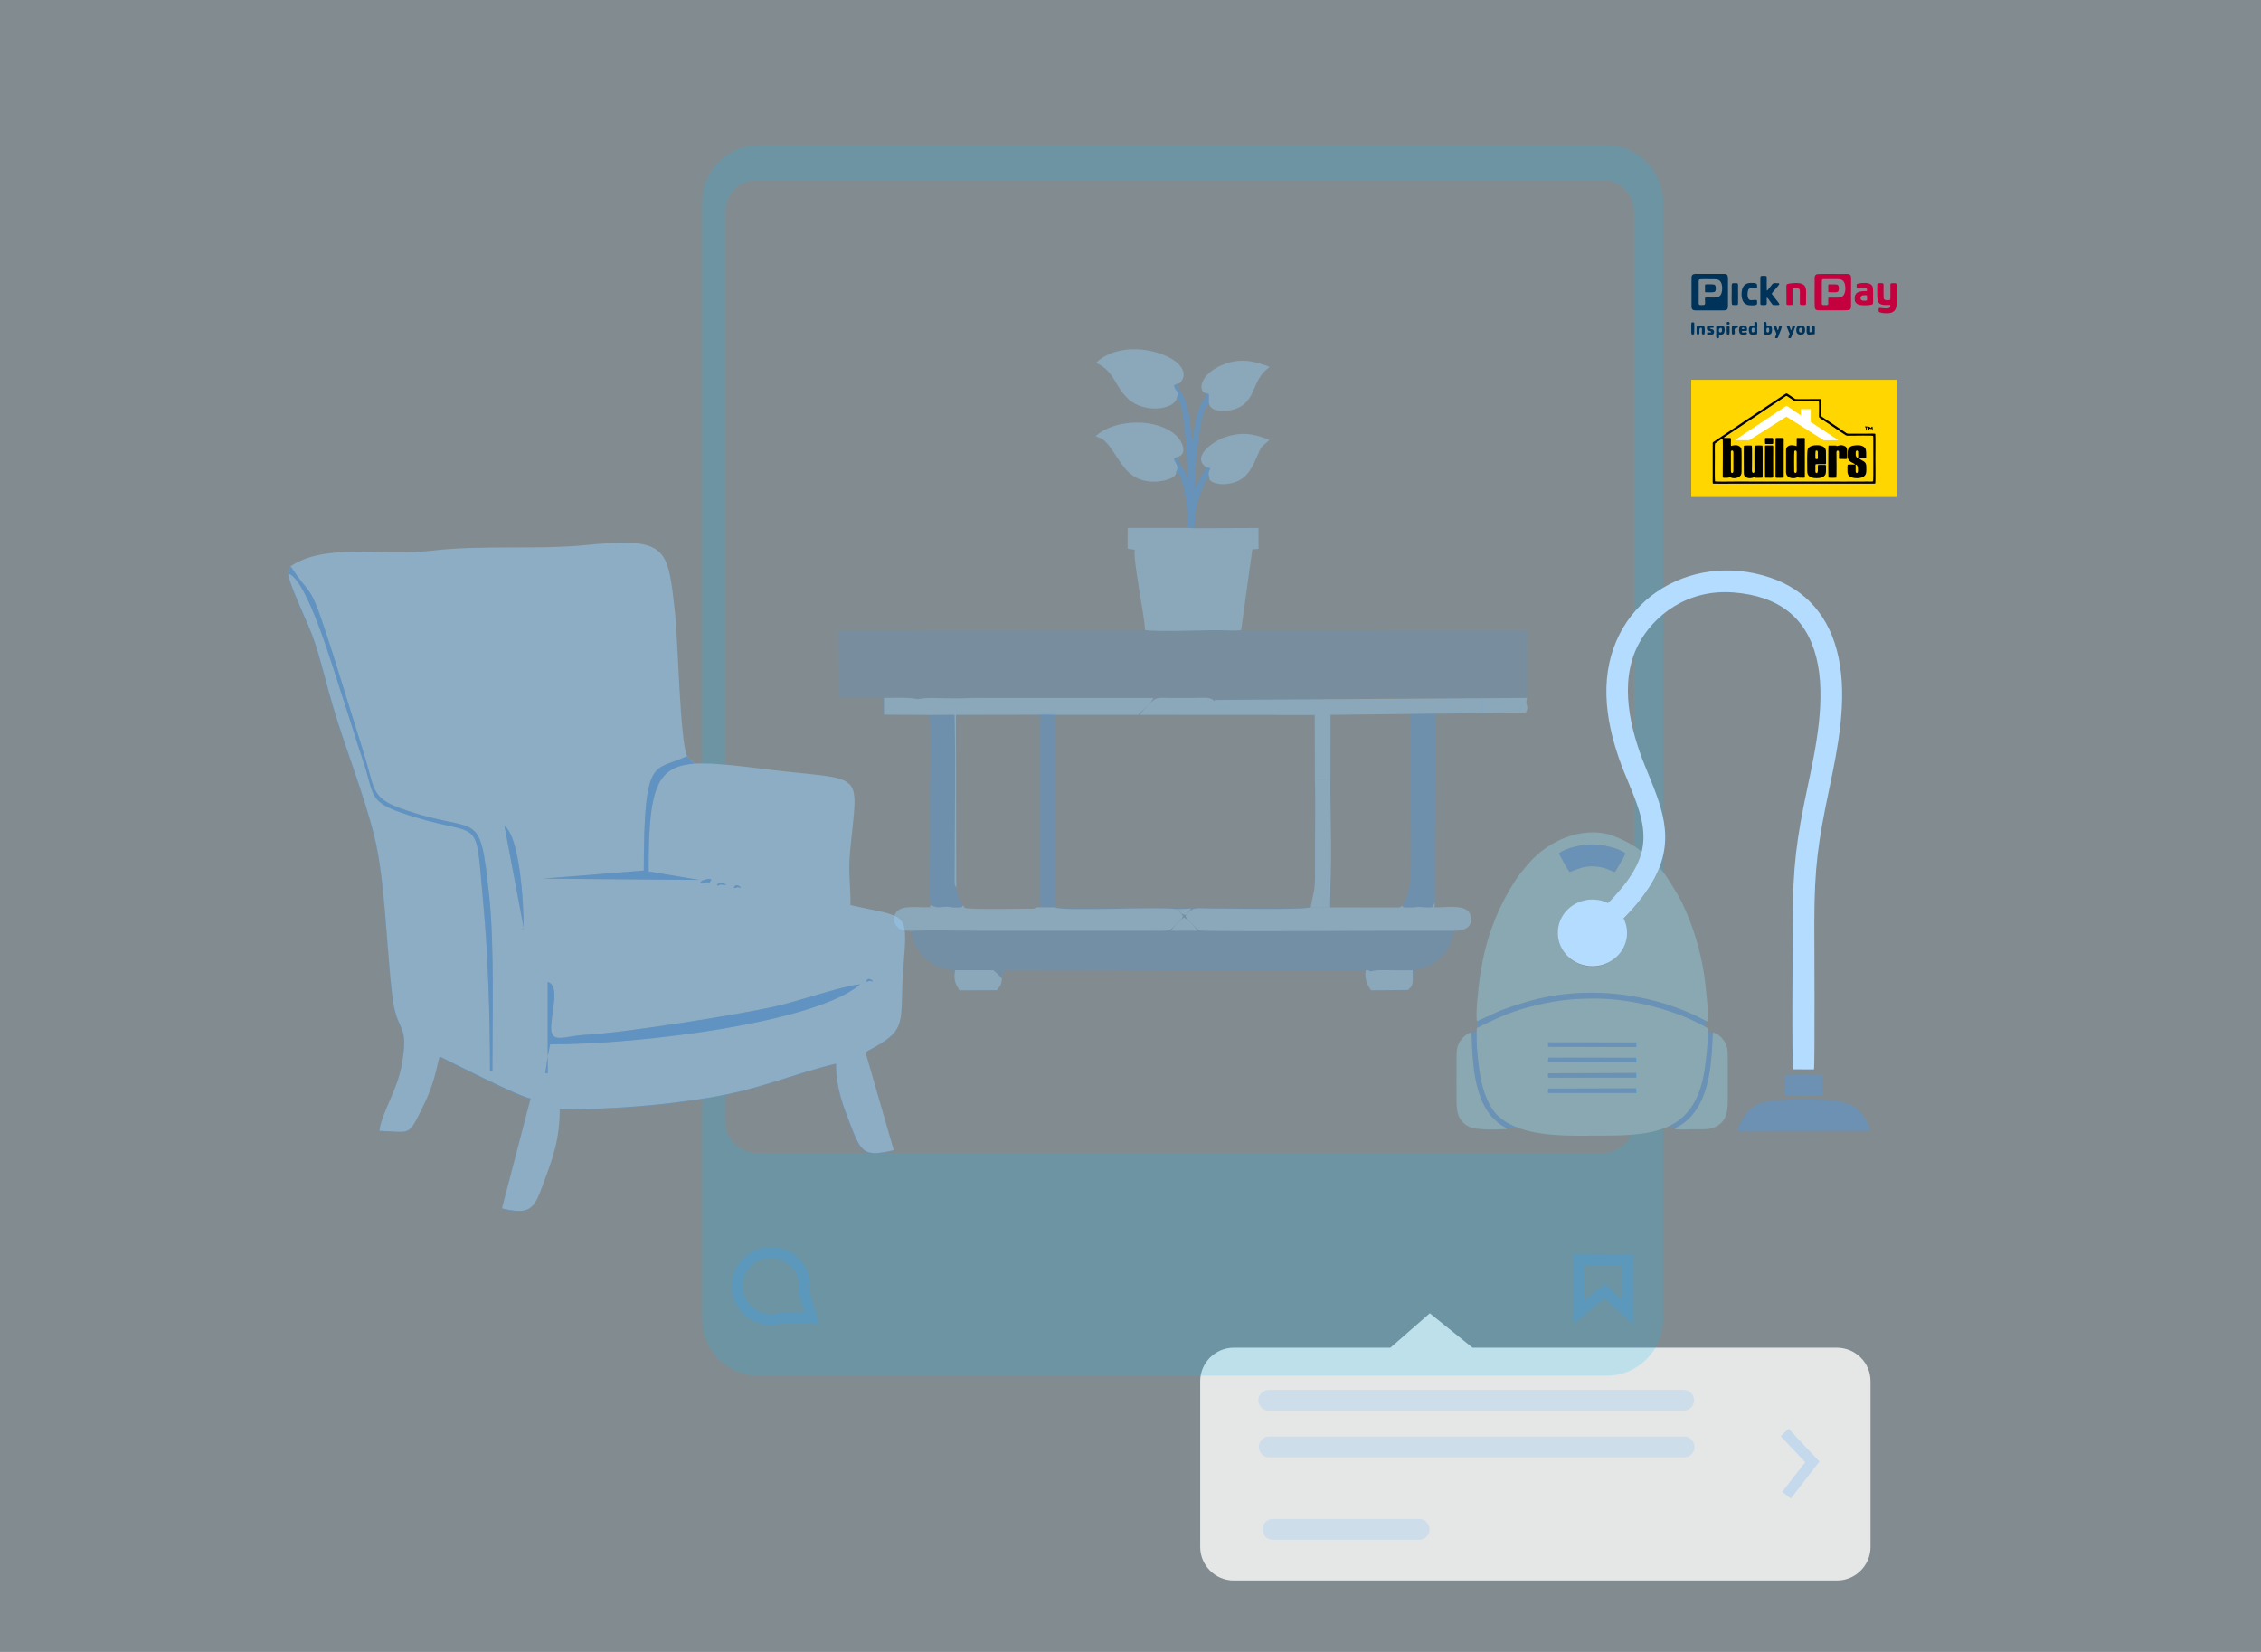 <?xml version="1.0" encoding="UTF-8"?>
<!DOCTYPE svg PUBLIC "-//W3C//DTD SVG 1.1//EN" "http://www.w3.org/Graphics/SVG/1.1/DTD/svg11.dtd">
<!-- Creator: CorelDRAW 2018 (64-Bit Evaluation Version) -->
<svg xmlns="http://www.w3.org/2000/svg" xml:space="preserve" width="440.267mm" height="321.733mm" version="1.1" style="shape-rendering:geometricPrecision; text-rendering:geometricPrecision; image-rendering:optimizeQuality; fill-rule:evenodd; clip-rule:evenodd"
viewBox="0 0 44026.66 32173.34"
 xmlns:xlink="http://www.w3.org/1999/xlink">
 <rect x="0" y="0" width="44026.66" height="32173.34" fill="#808080" stroke="none"/>
 <defs>
  <style type="text/css">
   <![CDATA[
    .str1 {stroke:#3B9CFF;stroke-width:211.67;stroke-miterlimit:22.926;stroke-opacity:0.188}
    .str0 {stroke:#3B9CFF;stroke-width:211.67;stroke-miterlimit:22.926;stroke-opacity:0.278}
    .fil10 {fill:none}
    .fil1 {fill:none}
    .fil16 {fill:#00335A}
    .fil17 {fill:#C4003E}
    .fil18 {fill:#FFD600}
    .fil20 {fill:white}
    .fil19 {fill:black}
    .fil2 {fill:#3B9CFF;fill-opacity:0.129}
    .fil0 {fill:#99E7FF;fill-opacity:0.129}
    .fil14 {fill:#00C2FF;fill-opacity:0.169}
    .fil3 {fill:#3B9CFF;fill-opacity:0.2}
    .fil5 {fill:#3B9CFF;fill-opacity:0.251}
    .fil12 {fill:#3B9CFF;fill-opacity:0.302}
    .fil11 {fill:#99E7FF;fill-opacity:0.302}
    .fil13 {fill:#3B9CFF;fill-opacity:0.341}
    .fil6 {fill:#3B9CFF;fill-opacity:0.38}
    .fil4 {fill:#99D2FF;fill-opacity:0.38}
    .fil8 {fill:#3B9CFF;fill-opacity:0.451}
    .fil7 {fill:#99D2FF;fill-opacity:0.471}
    .fil9 {fill:white;fill-opacity:0.788}
    .fil15 {fill:#B4DCFF}
   ]]>
  </style>
 </defs>
 <g id="Layer_x0020_1">
  <polygon class="fil0" points="-0,0 44026.66,0 44026.66,32173.34 -0,32173.34 "/>
  <path class="fil1 str0" d="M15657.09 25169.9l152.74 508.04 -565.84 -19.97c-72.24,27.13 -150.52,42.02 -232.32,42.02 -362.87,0 -657.04,-292.2 -657.04,-652.64 0,-360.44 294.17,-652.64 657.04,-652.64 362.87,0 657.04,292.2 657.04,652.64 0,41.9 -4.02,82.85 -11.62,122.55z"/>
  <polygon class="fil1 str0" points="30738.72,24529.27 31701.99,24532.31 31702,25559.79 31243.39,25147.48 30736.38,25565.44 "/>
  <path class="fil2" d="M22296.88 12270.46l-5979.11 3.38 8.75 1319.8 849.58 1.56c2.43,60.11 2.86,115.56 1.92,175.69 -0.11,7.29 -0.24,83.04 0.04,84.52 15.24,80.46 -25.37,31.7 36.25,63.57l-0.06 -326.86c161.77,2.88 490.65,-14.65 637.27,22.81 33.5,8.56 107.07,-22.08 278.55,-20.87 310.85,2.18 506.16,17.08 786.9,0.2 52.82,-3.18 117.48,-0.17 171.54,-0.06l3371.95 0.4c-48.29,120.36 -213.84,228.06 -297.77,328.44l32.31 0.16c38.88,-75.48 148.94,-171.95 214.74,-239.34 118.11,-120.94 170.28,-89.97 384.41,-89.64 149.08,0.23 298.17,0.02 447.25,0 174.54,-0.02 334.35,-33.94 406.79,66.61l1.52 -17.66c0.41,-1.57 1.37,-8.76 1.95,-10.7l3598.51 -38.21c-55.86,135.89 -210.96,210.68 -293.46,328.93l27.05 0.17c30.03,-67.64 133.78,-159.31 205.09,-230.9 114.34,-114.77 124.47,-100 333.15,-98.47 141.79,1.04 284.17,0.7 425.99,0.2 243.54,-0.86 225.01,-16.87 364.28,89.72 -48.9,-59.81 -26.2,-19.15 -55.32,-90.39l585.5 0.74 0.11 324.1c40,-38.54 32.37,28.04 37.7,-104.13l-0.58 -220.19 858.77 -1.38 0.41 -1320.08 -5571.13 0.59c-87.76,8.77 -177.42,9.05 -265.98,4.88 -399.81,-18.82 -1299.01,39.86 -1604.87,-7.59z"/>
  <path class="fil3" d="M22807.88 18127.39c25.33,-64.8 185.08,-213.46 241.75,-258.16 66.84,22.09 239.2,194.01 264.15,258.43l-505.9 -0.27zm117.23 -420.21l268.42 -12.06c-41.89,70.95 -54.78,56.94 -105.19,127.5 -116.05,-29.66 -73.9,-40.03 -163.23,-115.44zm0 0l110.73 130.65c-22.74,64.52 -31.64,63.04 -84.25,115.21 -157.56,156.21 -140.37,175.46 -348.12,176.13 -234.42,0.76 -469.27,-0.75 -703.76,-0.74 -468.53,0.01 -937.06,-0.2 -1405.59,-0.04 -475.63,0.16 -951.25,0.03 -1426.88,0.04 -412.96,0 -933.36,-18 -1323.84,1.2 63.07,408.71 369.28,739.68 812.28,760.32l31.33 88.22 12.69 -81.51 744.4 -0.66 161.19 151.23c21.94,-29.52 11.94,8.93 25.34,-59.07 4.74,-24.08 3.89,-66.72 5.01,-96.89l7058.33 10.03c121.44,-24.16 -1.98,42.02 153.72,6.56 76.66,-17.46 155.67,-11.94 241.91,-11.86 170.02,0.18 348.4,5.11 517.27,0.15l3.69 186.06c40.9,-34.72 30.42,-120.29 42.75,-190.61 421.44,-65.03 693.11,-348.82 760.74,-762.62l-1324.42 -0.55c-1139.68,0.05 -2387.46,16.76 -3513.99,0.38 -149.08,-2.17 -155.79,-24.3 -231.16,-102.49 -61.19,-63.49 -126.78,-105.02 -160.11,-188.49 138.74,-192.36 209.96,-143.46 519.08,-143.42 319.16,0.03 1820.47,30 1913.99,-24.5l10.83 -17.05c-101.02,36.14 -4893.45,37.46 -4999.27,0.21l10.83 18.39c158.41,85.21 2001.42,-20.89 2385.28,35.72z"/>
  <path class="fil4" d="M22296.88 12270.46c305.86,47.45 1205.06,-11.23 1604.87,7.59 88.56,4.17 178.22,3.89 265.98,-4.88l218.06 -1570.86 121.62 -14.37 -2.01 -404.63 -1249.68 4.77 -121.75 -5.64 -1175.13 0.18 -1.42 403.44 139.17 21.92c-36.72,205.92 183.64,1239.5 200.29,1562.48z"/>
  <path class="fil4" d="M22195.01 13923.2l3406.06 2.07 3.09 1276.07 302.21 -31.1 -2.16 1244.58c0,267.44 4.97,950.57 -35.65,1207.42 -7.57,47.88 -4.8,38.16 -5.39,34.75 -0.44,-2.67 -1.49,10.97 -2.27,16.6l-343.46 -3.68c-93.52,54.5 -1594.82,24.53 -1914,24.49 -309.11,-0.02 -380.33,-48.92 -519.07,143.43 33.33,83.47 98.92,125 160.11,188.48 75.37,78.2 82.08,100.33 231.15,102.5 1126.54,16.39 2374.33,-0.34 3514.01,-0.38l1324.42 0.55c410.41,0.77 355.77,-277.46 286.48,-368.2 -109.95,-143.95 -459.38,-87.48 -666.51,-87.75l6.52 -90.65 -33.19 51.05c-15.48,24.5 5.91,-0.44 -23.26,37.95 -56.52,1.53 -113.29,3.75 -169.21,-2.32 -166.72,-18.13 -106.55,8.55 -279.19,6.4 -140.61,-1.76 -113.17,-10.49 -127.4,-33.98 -57.97,40.79 -61.7,32.71 -168.7,32.81l-1237.6 -1.53 6.56 -3749.7 3799.83 -43.97c82.5,-118.24 -25.8,-150.54 30.06,-286.43l-6086.78 39.81c-0.59,1.95 -1.56,9.12 -1.97,10.7l-1.52 17.66c-72.43,-100.55 -232.23,-66.63 -406.78,-66.61 -149.08,0.03 -298.17,0.22 -447.25,0 -214.13,-0.32 -266.31,-31.3 -384.41,89.65 -65.81,67.37 -175.86,163.86 -214.73,239.33z"/>
  <path class="fil4" d="M17743.4 18129.63c390.48,-19.2 910.88,-1.2 1323.84,-1.2 475.63,-0.01 951.25,0.12 1426.88,-0.04 468.53,-0.16 937.06,0.05 1405.59,0.04 234.49,-0.01 469.34,1.5 703.76,0.74 207.75,-0.67 190.56,-19.92 348.12,-176.13 52.61,-52.17 61.51,-50.69 84.25,-115.21l-110.73 -130.65c89.33,75.41 47.18,85.78 163.23,115.44 50.41,-70.56 63.3,-56.55 105.19,-127.5l-268.42 12.06c-383.86,-56.61 -2226.87,49.49 -2385.28,-35.72l-351.44 0.18c-70.59,35.19 -71.95,26.59 -183.96,26.19 -176.5,-0.63 -1113.16,18.04 -1206.43,-13.31l-29.58 -18.6c3.34,-31.86 11.29,-24.95 -19.03,-24.95 -44.01,39.05 31.15,17.27 -86.5,33.25 -2.55,0.34 -80.97,0.44 -86.05,0.12l-139.5 -15.35c-170.83,8.48 -181.39,30.97 -314.44,-33.78l-14.02 43.91c-219.22,14.69 -552.65,-56.36 -661.79,103.88 -58.9,86.49 -51.56,198.76 22.78,278.18 72.07,76.99 146.77,75.18 273.53,78.45z"/>
  <path class="fil5" d="M18122.9 17625.21c133.05,64.75 143.61,42.26 314.44,33.78l139.5 15.35c5.08,0.32 83.5,0.22 86.05,-0.12 117.65,-15.98 42.49,5.8 86.5,-33.25 -61.78,-124.93 -103.27,-179.31 -128.39,-350.49 -39.87,-64.89 -32.38,-106.11 -32.31,-197.78 0.8,-1016.73 21.89,-2196.1 -0.79,-3171.5l-483.55 3.95c31.39,592.53 2.85,1266.68 2.85,1868.2 0,312.35 0,624.7 0,937.05 0,230.83 -23.97,700.05 15.7,894.81z"/>
  <path class="fil5" d="M27432.94 17296.69c-20.98,174.59 -61.67,208.05 -124.64,344.6 14.23,23.62 -13.21,32.4 127.4,34.16 172.64,2.17 112.47,-24.66 279.19,-6.43 55.92,6.11 112.69,3.88 169.21,2.34 29.17,-38.62 7.78,-13.53 23.26,-38.18l33.18 -51.33 11.65 -3676.79 -479.29 -2.5c-51.7,458.06 63.47,3257.26 -39.96,3394.13z"/>
  <path class="fil4" d="M17214.31 13918.98l890.04 6.17 483.55 -3.95c22.68,975.4 1.59,2154.77 0.79,3171.5 -0.07,91.67 -7.56,132.89 32.31,197.78l-6.46 -3366.85 1531.91 -3.16 27.58 -0.86 261.73 1.6 26.34 2.02 1700.59 -0.19c83.93,-100.38 249.48,-208.08 297.77,-328.44l-3371.95 -0.4c-54.06,-0.11 -118.72,-3.12 -171.54,0.06 -280.74,16.88 -476.05,1.98 -786.9,-0.2 -171.48,-1.21 -245.05,29.43 -278.55,20.87 -146.62,-37.46 -475.5,-19.93 -637.27,-22.81l0.06 326.86z"/>
  <path class="fil4" d="M22910.45 7766.38c63.02,-167.71 -19.93,-134.02 -50.17,-251.01 26.25,-39.36 24.32,-18.41 63.14,-38.85 38.79,-8.08 52.96,-3.97 91.24,-66.55 263.03,-430.02 -1061.2,-918.13 -1667.41,-348.3 8.49,7.31 10.1,11.26 37.55,25.85 321.66,170.88 325.81,439.89 578.58,677.01 315.72,296.17 890.62,211.38 947.07,1.85z"/>
  <path class="fil4" d="M22900.76 9197.79c71.16,-125.06 -14.69,-166.8 -39.92,-256.56 23.97,-35.33 26.88,-19.55 60.21,-38.95 222.42,-51.42 90.89,-314.82 -4.55,-408.11 -377.16,-368.72 -1225.3,-336.71 -1581.59,2.34 106.59,49.01 112.36,25.54 192.69,108.52 61.83,63.87 99.79,115.07 150.09,190.81 204.46,307.9 334.07,560.33 753.92,584.58 172.3,9.95 477.27,-55.22 469.15,-182.63z"/>
  <path class="fil4" d="M23482.64 9096.36c158.99,41.13 37.82,15.42 52.41,152.5l13.92 49.75c3.06,16.49 -18.52,74.13 130.66,113.82 83.81,22.3 174.06,20.67 259.43,5.63 313.58,-55.25 418.42,-252.12 537.35,-525.39 85.82,-197.19 77.63,-180.62 203.57,-287.48l37.47 -36.99c-294.57,-123.22 -552.55,-167.41 -886.83,-45.32 -197.87,72.27 -637.08,367.25 -347.98,573.48z"/>
  <path class="fil4" d="M23489.5 7659.39c113.51,47.73 7.15,-28.14 50.07,33.36l-1.18 150.89c0.82,6.39 7.8,32.77 9.52,39.65 42.78,116.36 231.66,139.75 391.94,110.78 534.24,-96.56 408.53,-543.51 729.66,-802.84 66.31,-53.55 13.23,-4.9 47.28,-47.83 -301,-114.23 -571.34,-178.39 -916.54,-34.63 -471.66,196.41 -466.85,540.28 -310.75,550.62z"/>
  <path class="fil4" d="M25604.16 15201.34c11.73,419.13 1.85,851.59 1.85,1273.5 0,212.94 0.78,426 0.1,638.92 -0.81,256.24 -54.7,345.89 -77.84,539.1l-10.83 17.05 343.46 3.68c0.78,-5.63 1.83,-19.27 2.27,-16.6 0.59,3.41 -2.18,13.13 5.39,-34.75 93.98,-594.32 28.84,-1783.22 37.81,-2452l-302.21 31.1z"/>
  <path class="fil6" d="M22910.45 7766.38c38.9,27.49 18.71,-7.37 56.22,60.11 13.52,24.33 20.74,50.73 28.68,77.44 73.11,245.9 146.42,1231.95 127.72,1429.24 -23.96,-134.46 -169.1,-307.06 -202.02,-430.89 -33.33,19.4 -36.24,3.62 -60.21,38.95 25.23,89.76 111.08,131.5 39.92,256.56 63.72,17.29 48.25,11.24 79.59,84.22 51.67,120.29 78.93,259.33 102.76,388.44 36.25,196.36 58.31,404.18 50.86,611.99l121.75 5.64c-1.96,-186.49 31.58,-384.9 80.04,-555.51 24.75,-87.11 51.26,-158.8 84.14,-235.79 31.06,-72.72 50.9,-164.44 129.07,-198.17l-13.92 -49.75c-14.59,-137.08 106.58,-111.37 -52.41,-152.5l-220.29 441.73c-6.47,-267.68 33.28,-632.64 66.25,-898.87 17.23,-139.23 36.87,-287.42 63.99,-423.2 20.48,-102.59 59.54,-325.34 155.32,-332.73 -1.72,-6.88 -8.7,-33.26 -9.52,-39.65l1.18 -150.89c-42.92,-61.5 63.44,14.37 -50.07,-33.36 -58.27,225.53 -154.64,129.21 -251.82,799.02 -2.52,17.39 -6.86,59.55 -10.46,73.48l-30.35 71.81c-22.57,-898.8 -238.16,-948.82 -273.45,-1127.18 -38.82,20.44 -36.89,-0.51 -63.14,38.85 30.24,116.99 113.19,83.3 50.17,251.01z"/>
  <path class="fil4" d="M27510.56 19082.21l-3.69 -186.06c-168.87,4.96 -347.25,0.03 -517.27,-0.15 -86.24,-0.08 -165.25,-5.6 -241.91,11.86 -155.7,35.46 -32.28,-30.72 -153.72,-6.56 -28.86,165.38 31.97,282.9 100.75,386.37l720.85 -6.01c65.21,-56.81 93.6,-93.56 94.99,-199.45zm-4702.68 -954.82l505.9 0.27c-24.95,-64.42 -197.31,-236.34 -264.15,-258.43 -56.67,44.7 -216.42,193.36 -241.75,258.16zm-4220.87 850.78c-12.05,132.9 41,227.63 97.07,309.77l728.46 -2.9c63.7,-82.28 99.68,-121.01 92.75,-237.81l-161.19 -151.23 -744.4 0.66 -12.69 81.51z"/>
  <polygon class="fil5" points="20256.47,13909.3 20547.53,13909.3 20547.53,17661.19 20256.47,17661.19 "/>
  <path class="fil7" d="M10664.52 20575.39l0 327.72 -46.7 0 46.7 -327.72zm0 0l0 -1450.58c231.73,61.81 88.24,538.78 69.56,835.29 -25.24,397.47 229.74,215.43 678.49,193.77 730.75,-35.58 2937.92,-387.54 3663.91,-547.92 460.27,-101.55 1330.94,-406.02 1671.57,-434.44 -854.76,742.88 -4255.55,1169.97 -6036.62,1169.97l-46.91 233.91zm6083.53 -1403.88l0 0zm140.31 -93.6c49.69,-49.69 177.48,74.33 52.07,24.44 -0.99,-0.39 -130.37,54.06 -52.07,-24.44zm-2573.84 -1825c49.89,-49.69 177.67,74.33 52.27,24.44 -1.19,-0.39 -130.57,54.06 -52.27,-24.44zm-327.51 -46.7c51.07,-51.08 254.38,72.14 73.13,22.45 -1.39,-0.4 -15.3,-4.37 -17.29,-4.97 -5.37,-1.59 -137.33,64 -55.84,-17.48zm-327.52 -46.91c21.26,-21.06 277.04,-94.6 155.61,26.83 -9.14,8.95 38.95,10.34 -49.09,-4.37 -9.74,-1.59 -192.58,63.79 -106.52,-22.46zm-3416.09 0c83.27,-83.07 -83.27,83.27 0,0zm327.52 -46.7l-233.91 35.18 233.91 -35.18zm-748.64 -1029.46c290.75,213.05 374.42,1438.46 374.42,2012.21l-46.9 0 50.47 -8.54 -377.99 -2003.67zm0 0l0 0zm748.64 1029.46l1964.51 -157.6c5.57,-2268.38 189.8,-1918.21 838.27,-2226.05 1.2,-0.6 280.62,250.61 112.29,107.72 -2.78,-2.39 -108.51,-110.1 -107.32,-110.7 -138.12,-287.77 -176.28,-2271.36 -236.3,-2805.37 -142.29,-1267.74 -136.93,-1463.69 -1765.38,-1302.12 -896.1,88.83 -2018.17,-5.17 -2937.92,103.94 -1024.89,121.43 -2087.53,-158 -2781.52,306.85 0.99,1.59 -47.7,138.91 -46.9,140.31 1.39,2.38 47.3,-139.32 48.89,-137.13 362.89,542.95 378.99,374.81 612.9,1066.42 139.71,412.78 290.16,885.77 419.53,1312.06 134.75,444.18 276.45,875.63 411.19,1320.01 192.78,635.16 124.21,808.06 713.27,1018.33 1526.1,544.73 1517.55,-85.46 1709.93,1705.95 101.35,943.6 62,2416.64 62,3400.98l-46.9 0c0,-1069.4 -38.75,-2263.21 -128.98,-3240.4 -174.09,-1885.81 21.47,-1222.03 -1620.7,-1795.19 -617.47,-215.43 -511.15,-373.03 -712.67,-972.02 -152.63,-452.92 -271.07,-859.14 -421.32,-1310.07 -162.17,-486.11 -676.5,-2269.97 -1047.14,-2368.94 16.89,202.91 374.02,941.41 473.19,1211.49 149.45,407.42 256.17,887.36 389.52,1341.88 254.78,868.28 609.33,1724.83 822.58,2593.51 200.72,817.8 229.93,2136.22 341.82,3074.26 92.81,778.25 333.88,492.87 187.61,1340.08 -87.44,506.78 -409.6,972.22 -436.43,1295.37 605.16,13.51 553.88,121.82 827.74,-435.83 187.21,-381.18 237.69,-566.4 342.03,-1014.95 302.28,144.88 1548.16,785.21 1773.13,818.6l-558.25 2141.19c598.59,138.32 630.79,-7.56 840.26,-577.14 154.61,-420.12 284.79,-777.25 284.79,-1353 1060.65,0 2012.6,-79.49 2908.71,-226.56 1009.78,-165.74 1639.18,-468.42 2472.68,-662.58 0,495.45 147.26,841.85 287.77,1209.51 204.7,535.2 269.89,606.74 835.29,474.98l-551.1 -1908.47c876.63,-454.71 648.28,-527.45 741.49,-1691.65 86.85,-1087.09 63.2,-917.56 -1032.64,-1172.94 0,-452.72 -47.49,-629.8 -8.94,-1037.01 156.21,-1646.14 328.51,-1364.53 -1649.51,-1609.77 -2006.25,-248.82 -2272.36,-271.07 -2272.36,1991.74l986.53 165.15 -3045.64 -24.84z"/>
  <path class="fil8" d="M10664.52 20575.39l0 327.72 -46.7 0 46.7 -327.72zm6812.02 -561.74c-82.24,168.04 -253.73,292.05 -622.91,483.93l-1.64 -5.66c366.91,-190.31 540.18,-313.75 624.55,-478.27zm-79.97 2388.24l2.11 7.32c-565.4,131.76 -630.59,60.22 -835.29,-474.98 -140.51,-367.66 -287.77,-714.06 -287.77,-1209.51 -833.5,194.16 -1462.9,496.84 -2472.68,662.58 -894.87,146.87 -1845.44,226.33 -2904.33,226.55l0.03 -8.81c1060.65,0 2012.6,-79.49 2908.71,-226.56 1009.78,-165.74 1639.18,-468.42 2472.68,-662.58 0,495.45 147.26,841.85 287.77,1209.51 203.9,533.11 269.45,606.15 828.77,476.48zm-6937.7 946.75c-121.33,247.18 -258.68,294.96 -689.69,195.36l558.25 -2141.19c-224.47,-33.32 -1465.22,-670.83 -1771.01,-817.58l2.29 -9.84c302.28,144.88 1548.16,785.21 1773.13,818.6l-558.25 2141.19c425.81,98.39 565,52.9 685.28,-186.54zm-2303.19 -1634.85c-213.24,427.22 -211.44,333.7 -771.15,321.2 26.83,-323.15 348.99,-788.59 436.43,-1295.37 146.27,-847.21 -94.8,-561.83 -187.61,-1340.08 -47.68,-399.71 -80.36,-868.48 -117.67,-1338.16l-7.46 -93.13 -22.65 -268.99c-3.37,-38.26 -6.81,-76.4 -10.32,-114.39 -43.04,-465.62 -97.6,-908.69 -183.72,-1259.59 -213.25,-868.68 -567.8,-1725.23 -822.58,-2593.51 -133.35,-454.52 -240.07,-934.46 -389.52,-1341.88 -99.17,-270.08 -456.3,-1008.58 -473.19,-1211.49 -0.8,-1.4 47.89,-138.72 46.9,-140.31l2.38 -1.54c-9.11,28.6 -45.56,131.82 -44.87,133.03 1.27,2.18 39.92,-116.58 47.61,-134.8l1.98 -1.29c362.2,541.67 378.44,374.22 612.2,1065.38 139.71,412.78 290.16,885.77 419.53,1312.06 134.75,444.18 276.45,875.63 411.19,1320.01 192.78,635.16 124.21,808.06 713.27,1018.33 1526.1,544.73 1517.55,-85.46 1709.93,1705.95 101.35,943.6 62,2416.64 62,3400.98l-46.9 0c0,-1069.4 -38.75,-2263.21 -128.98,-3240.4 -174.09,-1885.81 21.47,-1222.03 -1620.7,-1795.19 -617.47,-215.43 -511.15,-373.03 -712.67,-972.02 -152.63,-452.92 -271.07,-859.14 -421.32,-1310.07 -162.17,-486.11 -676.5,-2269.97 -1047.14,-2368.94 16.89,202.91 374.02,941.41 473.19,1211.49 149.45,407.42 256.17,887.36 389.52,1341.88 254.78,868.28 609.33,1724.83 822.58,2593.51 200.72,817.8 229.93,2136.22 341.82,3074.26 92.81,778.25 333.88,492.87 187.61,1340.08 -87.44,506.78 -409.6,972.22 -436.43,1295.37 555.82,12.41 557.91,104.72 766.74,-312.38zm5216.37 -6984.08c0.73,1.65 1.47,3.53 2.21,5.08 -0.53,0.26 19.77,21.39 42.86,45.12 34.88,31.27 79.96,72.14 103.13,94.05 -760.38,52.96 -890.22,519.03 -890.22,2098.33l986.53 165.15 -3045.64 -24.84 1964.51 -157.6c5.57,-2266.44 189.49,-1918.84 836.62,-2225.29zm-2707.53 5845.68l0 -1450.58c231.73,61.81 88.24,538.78 69.56,835.29 -25.24,397.47 229.74,215.43 678.49,193.77 730.75,-35.58 2937.92,-387.54 3663.91,-547.92 460.27,-101.55 1330.94,-406.02 1671.57,-434.44 -854.76,742.88 -4255.55,1169.97 -6036.62,1169.97l-46.91 233.91zm6083.53 -1403.88l0 0zm140.31 -93.6c49.69,-49.69 177.48,74.33 52.07,24.44 -0.99,-0.39 -130.37,54.06 -52.07,-24.44zm-2573.84 -1825c49.89,-49.69 177.67,74.33 52.27,24.44 -1.19,-0.39 -130.57,54.06 -52.27,-24.44zm-327.51 -46.7c51.07,-51.08 254.38,72.14 73.13,22.45 -1.39,-0.4 -15.3,-4.37 -17.29,-4.97 -5.37,-1.59 -137.33,64 -55.84,-17.48zm-327.52 -46.91c21.26,-21.06 277.04,-94.6 155.61,26.83 -9.14,8.95 38.95,10.34 -49.09,-4.37 -9.74,-1.59 -192.58,63.79 -106.52,-22.46zm-3416.09 0c83.27,-83.07 -83.27,83.27 0,0zm327.52 -46.7l-233.91 35.18 233.91 -35.18zm-748.64 -1029.46c290.75,213.05 374.42,1438.46 374.42,2012.21l-46.9 0 50.47 -8.54 -377.99 -2003.67zm0 0l0 0z"/>
  <path class="fil9" d="M24022.92 26248.27l3050.91 0 767.9 -670.28 831.64 670.28 7097.05 0c358.96,0 652.64,293.68 652.64,652.64l0 3227.92c0,358.96 -293.68,652.64 -652.64,652.64l-11747.5 0c-358.96,0 -652.64,-293.68 -652.64,-652.64l0 -3227.92c0,-358.96 293.68,-652.64 652.64,-652.64z"/>
  <path class="fil2" d="M24706.45 27070.11l8078.61 0c111.57,0 202.85,91.28 202.85,202.85l0 0c0,111.57 -91.28,202.85 -202.85,202.85l-8078.61 0c-111.57,0 -202.85,-91.28 -202.85,-202.85l0 0c0,-111.57 91.28,-202.85 202.85,-202.85z"/>
  <path class="fil2" d="M24715.28 27978.51l8078.61 0c111.57,0 202.85,91.28 202.85,202.85l0 0c0,111.57 -91.28,202.85 -202.85,202.85l-8078.61 0c-111.57,0 -202.85,-91.28 -202.85,-202.85l0 0c0,-111.57 91.28,-202.85 202.85,-202.85z"/>
  <path class="fil2" d="M24785.83 29583.65l2848.67 0c111.57,0 202.85,91.28 202.85,202.85l0 0c0,111.57 -91.28,202.85 -202.85,202.85l-2848.67 0c-111.57,0 -202.85,-91.28 -202.85,-202.85l0 0c0,-111.57 91.28,-202.85 202.85,-202.85z"/>
  <polyline class="fil10 str1" points="34751.74,27899.08 35289.73,28472.35 34787.02,29120.58 "/>
  <path class="fil11" d="M30152.54 21202.14l1704.37 -5.03 7.03 90.01 -1718.56 1.05c-2.15,-47.24 -6.32,-53.71 7.16,-86.03zm-5.35 -297.93l1713.96 -6.15 -0.23 89.91 -1708.12 1.87c-14.31,-38.34 -11.48,-41.88 -5.61,-85.63zm1712.73 -303.01l2.46 90.27 -1718.06 -4.72c-0.2,-25.7 -2.43,-57.69 10.42,-87.4l1705.18 1.85zm-1714.14 -300.24l1717.22 2.18 -3.53 89.92 -1713.96 -4.82 0.27 -87.28zm1128.09 1815.2c999.54,0 1690.24,-126.9 1898.67,-1158.77 37.71,-186.67 105.81,-751.77 75.64,-934.81 -549.16,-325.14 -1425.37,-575.19 -2188.82,-575.19 -511.63,0 -850.85,48.57 -1324.09,175.5 -370.46,99.37 -673.14,245.8 -978.43,399.38 -22.13,261 26.74,728.9 74.99,980.4 49.05,255.58 154.26,558.84 334.89,728.91 477.56,449.64 1451.12,384.58 2107.15,384.58z"/>
  <path class="fil11" d="M30359.09 16619c125.17,-102.13 443.75,-171.16 643.6,-172.13 192.96,-0.94 527.61,72.26 644.22,172.13 -7.44,51.83 -70.47,140.64 -96.06,186.74 -31.29,56.37 -72.77,134.94 -107.5,176.87 -60.85,-15.59 -126.63,-55.04 -198.13,-75.06 -374.64,-104.88 -589.95,58.4 -683.19,74.16 -29.42,-33.51 -196.13,-325.17 -202.94,-362.71zm-1599.33 3271.14l475.22 -214.18c593.87,-218.65 1097.75,-341.91 1767.71,-340.4 437.39,0.99 848.77,61.63 1242.49,165.1 264.26,69.46 527.56,168.49 771.29,279.84 60.16,27.49 179.05,99.53 230.52,110.38 33.83,-116.78 -37.75,-725.1 -58.13,-869.16 -72.03,-509.06 -223.24,-997.2 -440.09,-1448.42 -66.9,-139.21 -347.04,-601.33 -433.36,-671.84 -133.85,327.37 -363.72,654.5 -696.95,981.39 -6.96,19.85 166.01,671.78 -356.39,893.56 -379,160.9 -811.78,-61.45 -911.89,-464.48 -119.34,-480.5 415.95,-869.09 924.5,-723.15 62.08,17.81 41.68,3.99 126.48,-91.83 184.59,-179.55 548.42,-637.26 565.8,-911.57 -111.28,-109.96 -506.88,-311.06 -693.92,-348.32 -598.13,-119.15 -1198.15,197.05 -1543.31,623.21 -66.63,82.26 -136.5,156.55 -199.28,252.44 -394.55,602.56 -619.79,1217.1 -717.93,1947.52 -21.87,162.75 -84.71,686.74 -52.76,829.91z"/>
  <path class="fil12" d="M36408.32 22024.53c18.68,-77.05 -111.07,-273.32 -149.29,-323.46 -57.87,-75.91 -158.65,-166.95 -269.92,-204.53 -342,-115.5 -1403.9,-116.69 -1733.06,3.34 -238.92,87.12 -433.81,443.01 -411.55,527.86l2563.82 -3.21z"/>
  <path class="fil11" d="M32613.71 21990.73c77.69,15.65 305,1.36 400.19,2.04 124.48,0.89 260.72,11.7 366.85,-35.67 252.32,-112.63 262.77,-318.2 262.76,-536.05 -0.01,-267.41 -0.08,-534.82 0.01,-802.23 0.04,-147.32 0.67,-225.89 -66.71,-336.95 -39.68,-65.38 -132.65,-161.37 -223.94,-173.4 -23.96,534.05 -47.65,1174.86 -388.77,1590.16 -57.94,70.54 -88.25,99.25 -165.7,162.18 -105.34,85.59 -179.96,92.3 -184.69,129.92z"/>
  <path class="fil11" d="M28653.61 20106.98c-103.4,22.65 -178.75,104.42 -224.04,175.75 -65.56,103.25 -66.24,184.84 -67.38,324.79 -2.15,263.3 -0.21,527.56 -0.13,790.93 0.05,216.92 5.58,424.43 243.1,544.96 139.36,70.72 558,55.46 740.51,46.69l-54.38 -44.23c-124.07,-67.44 -136.56,-100.59 -220.51,-174.69 -35.7,-31.51 -41.4,-44.8 -72.24,-86.14 -91.24,-122.3 -156.74,-260.9 -209.84,-434.86 -111,-363.69 -116.02,-745.23 -135.09,-1143.2z"/>
  <path class="fil12" d="M34760.38 21335.52c59.1,14.97 658.6,13.23 738.04,2.38l-1.88 -400.46c-69.88,-12.12 -683.18,-12.9 -738.93,2.65l2.77 395.43z"/>
  <path class="fil13" d="M32614.08 21988.51c0.19,-0.9 0.41,-1.79 0.69,-2.68 -0.28,0.88 -0.5,1.77 -0.69,2.68z"/>
  <polygon class="fil13" points="31877.62,16525.83 31877.55,16526.51 31877.3,16528.63 "/>
  <path class="fil13" d="M29568.2 21968.31l-0.12 0 -237.98 9.12 -0.01 0 -38.8 -31.56c-124.07,-67.44 -136.56,-100.59 -220.51,-174.69 -35.7,-31.51 -41.4,-44.8 -72.24,-86.14 -91.24,-122.3 -156.74,-260.9 -209.84,-434.86 -110.36,-360.76 -116.22,-739.1 -134.65,-1133.87l99.27 -38.75 0.17 -3.61c-12.61,267.4 33.11,693.06 78.34,928.72 49.05,255.58 154.26,558.84 334.89,728.91 110.58,104.13 247.8,180.61 401.48,236.73z"/>
  <polygon class="fil13" points="29571.22,21969.43 29568.22,21968.36 29568.08,21968.31 29568.2,21968.31 "/>
  <path class="fil13" d="M29600.62 21979.77c-6.99,-2.39 -13.93,-4.83 -20.85,-7.29 6.92,2.47 13.86,4.9 20.85,7.29z"/>
  <path class="fil13" d="M29630.88 21989.8c-7.18,-2.3 -14.32,-4.65 -21.43,-7.04 7.11,2.39 14.26,4.74 21.43,7.04z"/>
  <path class="fil13" d="M29667.99 22001.33c-9.66,-2.88 -19.26,-5.83 -28.8,-8.85 9.54,3.02 19.15,5.97 28.8,8.85z"/>
  <path class="fil13" d="M29698.07 22010.01c-8.15,-2.28 -16.26,-4.63 -24.34,-7 8.08,2.38 16.19,4.71 24.34,7z"/>
  <path class="fil13" d="M29728.67 22018.34c-7.34,-1.93 -14.64,-3.9 -21.91,-5.91 7.28,2.01 14.58,3.98 21.91,5.91z"/>
  <path class="fil13" d="M29767.03 22028.11c-9.65,-2.36 -19.24,-4.78 -28.8,-7.26 9.55,2.48 19.15,4.91 28.8,7.26z"/>
  <path class="fil13" d="M29798.25 22035.48c-8.07,-1.85 -16.11,-3.75 -24.13,-5.68 8.02,1.93 16.06,3.83 24.13,5.68z"/>
  <path class="fil13" d="M29829.33 22042.37c-7.1,-1.53 -14.18,-3.08 -21.25,-4.67 7.07,1.59 14.15,3.14 21.25,4.67z"/>
  <path class="fil13" d="M29865.49 22049.87c-8.25,-1.64 -16.49,-3.32 -24.69,-5.05 8.2,1.73 16.44,3.41 24.69,5.05z"/>
  <path class="fil13" d="M29968.22 22068.28c-7.92,-1.27 -15.82,-2.56 -23.7,-3.89 7.88,1.33 15.79,2.62 23.7,3.89z"/>
  <path class="fil13" d="M30008.22 22074.43c-10.42,-1.53 -20.81,-3.1 -31.16,-4.73 10.35,1.63 20.74,3.2 31.16,4.73z"/>
  <path class="fil13" d="M30115.84 22088.4c-10.32,-1.17 -20.62,-2.4 -30.89,-3.67 10.28,1.27 20.57,2.49 30.89,3.67z"/>
  <path class="fil13" d="M30148.88 22092c-9.44,-0.99 -18.87,-2.02 -28.28,-3.08 9.41,1.06 18.84,2.09 28.28,3.08z"/>
  <path class="fil13" d="M30223.7 22099.14c-10.06,-0.87 -20.11,-1.77 -30.15,-2.71 10.04,0.94 20.09,1.84 30.15,2.71z"/>
  <path class="fil13" d="M31318.52 22116.07c-14.82,0.06 -29.7,0.09 -44.65,0.09 14.96,0 29.83,-0.03 44.65,-0.09z"/>
  <path class="fil13" d="M31410.74 22115.26c-29.79,0.41 -59.87,0.67 -90.24,0.8 30.38,-0.13 60.45,-0.39 90.24,-0.8z"/>
  <path class="fil13" d="M31456.68 22114.5c-13.82,0.26 -27.71,0.5 -41.67,0.7 13.96,-0.2 27.85,-0.44 41.67,-0.7z"/>
  <path class="fil13" d="M31497.83 22113.57c-12.97,0.32 -25.98,0.62 -39.05,0.88 13.08,-0.26 26.08,-0.56 39.05,-0.88z"/>
  <path class="fil13" d="M31545.7 22112.2c-12.98,0.43 -26.02,0.8 -39.12,1.15 13.1,-0.35 26.14,-0.72 39.12,-1.15z"/>
  <path class="fil13" d="M31587.26 22110.71c-13.2,0.52 -26.47,1 -39.81,1.43 13.34,-0.43 26.61,-0.91 39.81,-1.43z"/>
  <path class="fil13" d="M31630.62 22108.83c-12.53,0.59 -25.13,1.15 -37.78,1.66 12.65,-0.51 25.25,-1.07 37.78,-1.66z"/>
  <path class="fil13" d="M31674.61 22106.58c-12.81,0.71 -25.69,1.38 -38.63,2 12.94,-0.62 25.82,-1.29 38.63,-2z"/>
  <path class="fil13" d="M31717.07 22104.02c-13,0.85 -26.08,1.64 -39.22,2.38 13.15,-0.74 26.22,-1.53 39.22,-2.38z"/>
  <path class="fil13" d="M31801.09 22097.76c-13.14,1.12 -26.36,2.18 -39.64,3.17 13.29,-1 26.5,-2.05 39.64,-3.17z"/>
  <path class="fil13" d="M31842.31 22094.02c-12.77,1.23 -25.61,2.4 -38.53,3.5 12.92,-1.1 25.77,-2.27 38.53,-3.5z"/>
  <path class="fil13" d="M31882.76 22089.89c-12.47,1.35 -25.01,2.63 -37.62,3.85 12.61,-1.22 25.16,-2.5 37.62,-3.85z"/>
  <path class="fil13" d="M31922.11 22085.39c-12.23,1.47 -24.53,2.88 -36.91,4.23 12.38,-1.35 24.67,-2.76 36.91,-4.23z"/>
  <path class="fil13" d="M31960.77 22080.48c-11.73,1.57 -23.51,3.07 -35.37,4.51 11.86,-1.44 23.64,-2.94 35.37,-4.51z"/>
  <path class="fil13" d="M31999.39 22075.05c-11.32,1.67 -22.7,3.28 -34.16,4.83 11.46,-1.55 22.85,-3.16 34.16,-4.83z"/>
  <path class="fil13" d="M32037.49 22069.14c-11.03,1.79 -22.12,3.53 -33.28,5.2 11.16,-1.67 22.25,-3.41 33.28,-5.2z"/>
  <path class="fil13" d="M32075.93 22062.59c-11.11,1.99 -22.3,3.91 -33.56,5.76 11.25,-1.85 22.45,-3.77 33.56,-5.76z"/>
  <path class="fil13" d="M32112.62 22055.72c-11.06,2.16 -22.18,4.26 -33.38,6.28 11.2,-2.02 22.33,-4.12 33.38,-6.28z"/>
  <path class="fil13" d="M32150.88 22047.89c-11.35,2.43 -22.78,4.79 -34.29,7.06 11.51,-2.27 22.94,-4.63 34.29,-7.06z"/>
  <path class="fil13" d="M32187.51 22039.71c-11.61,2.71 -23.3,5.32 -35.08,7.85 11.78,-2.53 23.47,-5.14 35.08,-7.85z"/>
  <path class="fil13" d="M32223.04 22031.07c-11.3,2.87 -22.68,5.64 -34.15,8.32 11.47,-2.69 22.85,-5.46 34.15,-8.32z"/>
  <path class="fil13" d="M32258.89 22021.6c-11.42,3.15 -22.93,6.18 -34.53,9.13 11.6,-2.95 23.11,-5.99 34.53,-9.13z"/>
  <path class="fil13" d="M32292.95 22011.85c-11.23,3.34 -22.58,6.57 -33.99,9.72 11.41,-3.15 22.76,-6.38 33.99,-9.72z"/>
  <path class="fil13" d="M32326.26 22001.55c-10.54,3.38 -21.15,6.67 -31.86,9.86 10.71,-3.19 21.32,-6.48 31.86,-9.86z"/>
  <path class="fil13" d="M32359.87 21990.35c-10.14,3.5 -20.35,6.92 -30.64,10.24 10.29,-3.32 20.51,-6.74 30.64,-10.24z"/>
  <path class="fil13" d="M32391.76 21978.91c-9.71,3.61 -19.48,7.13 -29.34,10.56 9.86,-3.43 19.64,-6.95 29.34,-10.56z"/>
  <path class="fil13" d="M32424.72 21966.19c-9.47,3.79 -19.01,7.49 -28.63,11.1 9.62,-3.61 19.16,-7.32 28.63,-11.1z"/>
  <path class="fil13" d="M32456.03 21953.2c-9.45,4.05 -18.96,8.02 -28.56,11.89 9.6,-3.87 19.11,-7.83 28.56,-11.89z"/>
  <path class="fil13" d="M33253.29 20069.11l0.02 0.01 98.14 71.15c-23.6,527.51 -52.97,1151.27 -387.35,1558.36 -57.94,70.54 -88.25,99.25 -165.7,162.18 -71.62,58.19 -129.03,79.9 -159.94,99.69l-160.44 -16.95c-6.15,2.77 -12.34,5.5 -18.55,8.18 356.16,-154.2 602.5,-446.91 713.07,-994.34 34.92,-172.89 95.9,-670.34 80.75,-888.28z"/>
  <polygon class="fil13" points="33252.81,20062.3 33253.16,20066.9 33253.31,20069.12 33253.29,20069.11 "/>
  <path class="fil13" d="M33249.6 20032c0.39,2.81 0.76,5.7 1.1,8.66l-1.1 -8.66z"/>
  <path class="fil13" d="M33248.18 20022.58c0.47,2.83 0.91,5.76 1.33,8.77 -0.43,-3.02 -0.85,-5.94 -1.33,-8.77z"/>
  <path class="fil13" d="M33225.45 20009.28c7.21,4.14 14.33,8.34 21.4,12.52 -7.07,-4.17 -14.2,-8.35 -21.4,-12.52z"/>
  <path class="fil13" d="M33218.25 19881.65l0 0.01 -1.16 122.79 2.51 1.45c-550.64,-316.98 -1409.89,-558.51 -2160.24,-558.51 -511.63,0 -850.85,48.57 -1324.09,175.5 -365.06,98.09 -664.25,241.33 -965.06,392.66l-4.94 -127.89 469.71 -211.7c593.87,-218.65 1097.75,-341.91 1767.71,-340.4 437.39,0.99 848.77,61.63 1242.49,165.1 264.26,69.46 527.56,168.49 771.29,279.84 50.73,23.17 143.18,78 201.78,101.15z"/>
  <path class="fil14" d="M14766.7 2831.15l16523.23 0c601.49,0 1093.61,492.12 1093.61,1093.61l0 7523.13c-212.26,126.89 -403.1,287.54 -564.19,478.03l0 -7806.99c0,-334.67 -273.82,-608.49 -608.49,-608.49l-16474.85 0c-334.67,0 -608.49,273.82 -608.49,608.49l0 10782.57c-169.47,-15.38 -320.33,-24.31 -454.43,-24l0 -10952.74c0,-601.49 492.12,-1093.61 1093.61,-1093.61zm17616.84 9132.14l0 3955.69c-68.57,-329.53 -211.37,-655.13 -353.04,-1005.39 -78.16,-193.24 -152.63,-403.91 -211.15,-623.32l0 -1549.58c23.36,-62.32 50.41,-123.71 81.58,-183.94 110.35,-213.23 273.29,-421.21 482.61,-593.46zm0 4704.09l0 329.29 -5.73 10.51 -68.15 -104.4 1.17 -3.06c30.86,-78.82 54.84,-156.17 72.71,-232.34zm-555.2 2854l-8.99 -1.64 0 -0.03 8.99 1.67zm555.2 2460.49l0 3718.08c0,601.49 -492.12,1093.61 -1093.61,1093.61l-16523.23 0c-601.49,0 -1093.61,-492.12 -1093.61,-1093.61l0 -4291.88 2.03 -0.32 1.61 -0.24 0.43 -0.07 2.03 -0.32 2.04 -0.32 2.03 -0.32 2.04 -0.32 2.03 -0.31 2.03 -0.32 22.36 -3.53 2.03 -0.32 2.03 -0.32 2.03 -0.32 1.07 -0.17 0.96 -0.15 2.03 -0.33 2.03 -0.32 2.03 -0.32 18.26 -2.92 2.03 -0.33 2.03 -0.32 2.03 -0.33 2.02 -0.32 2.03 -0.33 2.03 -0.33 2.03 -0.32 2.02 -0.33 0.54 -0.08 1.49 -0.25 2.03 -0.32 2.02 -0.33 2.03 -0.33 2.02 -0.33 2.03 -0.33 2.02 -0.33 22.19 -3.62 0.08 -0.01 2.02 -0.33 2.03 -0.33 2.02 -0.33 0.01 0 0.67 -0.11c15.55,-2.56 31.01,-5.14 46.39,-7.76l0.18 -0.03c13.92,-2.37 27.76,-4.76 41.54,-7.19l4.79 -0.84 0.37 -0.07 1.18 -0.21c13.36,-2.35 26.66,-4.74 39.89,-7.15l4.54 -0.82 0.56 -0.11 1.85 -0.34c12.98,-2.38 25.9,-4.77 38.75,-7.19l5.05 -0.95 5.04 -0.95 35.1 -6.73 4.08 -0.79 0.91 -0.18 4.99 -0.98 29.78 -5.88 4.94 -0.98 4.94 -0.99 4.93 -1 4.92 -0.99 24.54 -5 4.89 -1 0.24 -0.05 4.64 -0.96 4.88 -1.01 0 519.08c0,334.67 273.82,608.49 608.49,608.49l2189.35 0 0.17 0.04 2.79 0.69c3.3,0.79 6.63,1.54 10,2.25l3.12 0.64c3.29,0.65 6.62,1.27 9.98,1.85l3.68 0.61c3.34,0.54 6.71,1.03 10.12,1.49l3.72 0.49c3.29,0.41 6.62,0.79 9.97,1.13l4.18 0.41c3.31,0.3 6.66,0.58 10.04,0.82l5.22 0.34c3.48,0.21 7,0.39 10.55,0.53l4.06 0.14c3.4,0.11 6.82,0.19 10.28,0.24l5.41 0.06c3.65,0.02 7.34,0.01 11.07,-0.04l4.61 -0.07c3.83,-0.07 7.71,-0.18 11.62,-0.32l4.94 -0.19c3.68,-0.16 7.41,-0.34 11.17,-0.56l6.81 -0.41c3.49,-0.22 7,-0.46 10.54,-0.74l7.38 -0.6 11.56 -1.05 4.55 -0.45 13.34 -1.43 6.35 -0.73 11.35 -1.41 7.49 -0.97 0.73 -0.1 4.65 -0.64 8.4 -1.17 5.77 -0.85 0.01 0 14039.87 0c243.88,0 455.41,-145.42 552.25,-353.82 230.72,-17.44 438.52,-52.54 620.43,-118.92zm-564.19 -694.72l0 -89.93 37.56 -0.11 7.03 90.01 -44.59 0.03zm0 -299.13l0 -89.81 41.8 -0.15 -0.23 89.91 -41.57 0.05zm0 -296.67l0 -90.19 40.57 0.04 2.46 90.27 -43.03 -0.12zm0 -298.4l0 -89.87 43.65 0.06 -3.53 89.92 -40.12 -0.11zm57.66 -3861.78c1.09,-8.95 1.69,-17.38 1.75,-25.16 -16.04,-15.85 -36.17,-31.94 -59.41,-47.99l0 -946.62c37.02,95.8 71.59,192.6 101.36,291.58 90.77,301.8 104.21,549.68 48,781.69l-91.7 -53.5zm89.27 63.36c-1.49,5.94 -3.04,11.87 -4.62,17.79 1.58,-5.92 3.13,-11.85 4.62,-17.79zm-5.33 20.42c-1.31,4.86 -2.66,9.72 -4.03,14.57 1.38,-4.85 2.72,-9.71 4.03,-14.57zm-5.19 18.64c-1.49,5.2 -3.02,10.39 -4.58,15.58 1.56,-5.19 3.09,-10.38 4.58,-15.58zm-18282.67 3473.74l0 -8.16c152.77,-22.73 304.58,-47 454.43,-72.77l0 8.06c-149.84,25.8 -301.64,50.1 -454.43,72.87zm0 -2896.34l0 -8.19c36.49,-4.75 87.88,-21.86 92.92,-21.04 27.4,4.58 41.62,7.6 48.47,9.31l-3.79 3.88c-9.14,8.94 38.94,10.34 -49.07,-4.37 -4.85,-0.8 -52.43,14.95 -88.53,20.41zm168.12 -56.39c-3.52,9.17 -11.83,20.99 -26.23,35.97 -1.24,-1.12 -1.73,-2.63 0.12,-4.44 12.49,-12.49 20.93,-22.89 26.11,-31.53zm286.31 93.37l0 -7.2 -0.25 -0.3c-9.67,1.2 -30.58,-1.79 -67.13,-11.81 -1.39,-0.4 -15.3,-4.37 -17.29,-4.97 -4.24,-1.26 -87.56,39.44 -82.06,16.32 -27.14,40.4 72.97,-8.87 77.66,-7.49 1.97,0.6 15.88,4.57 17.27,4.96 44.36,12.16 65.64,13.95 71.8,10.49z"/>
  <polygon class="fil13" points="30145.78,20300.96 31863,20303.14 31859.47,20393.06 30145.51,20388.24 "/>
  <path class="fil13" d="M31859.92 20601.2l2.46 90.27 -1718.06 -4.72c-0.2,-25.7 -2.43,-57.69 10.42,-87.4l1705.18 1.85z"/>
  <path class="fil13" d="M30147.19 20904.21l1713.96 -6.15 -0.23 89.91 -1708.12 1.87c-14.31,-38.34 -11.48,-41.88 -5.61,-85.63z"/>
  <path class="fil13" d="M30152.54 21202.14l1704.37 -5.03 7.03 90.01 -1718.56 1.05c-2.15,-47.24 -6.32,-53.71 7.16,-86.03z"/>
  <path class="fil13" d="M30359.09 16619c125.17,-102.13 443.75,-171.16 643.6,-172.13 192.96,-0.94 527.61,72.26 644.22,172.13 -7.44,51.83 -70.47,140.64 -96.06,186.74 -31.29,56.37 -72.77,134.94 -107.5,176.87 -60.85,-15.59 -126.63,-55.04 -198.13,-75.06 -374.64,-104.88 -589.95,58.4 -683.19,74.16 -29.42,-33.51 -196.13,-325.17 -202.94,-362.71z"/>
  <path class="fil15" d="M31007.77 17519.28c372.48,0 674.42,290.71 674.42,649.33 0,358.62 -301.94,649.33 -674.42,649.33 -372.48,0 -674.43,-290.71 -674.43,-649.33 0,-358.62 301.95,-649.33 674.43,-649.33z"/>
  <path class="fil15" d="M34919.05 20826.58l402.76 1.03c19.88,-71.52 6.42,-2723.95 6.87,-2875.34 3.28,-1080.03 72.79,-1547.68 291.35,-2592.03 166.71,-796.64 355.74,-1718.38 180.4,-2554.95 -167.07,-797.13 -635.08,-1320.25 -1327.94,-1554.64 -1574.93,-532.78 -3249.52,493.32 -3191.48,2306.33 13.78,430.54 114.21,830.76 239.44,1199.58 121.54,357.94 292.41,687.85 400.26,1046.42 169.22,562.62 69.79,937.85 -248.8,1372.19 -120.84,164.73 -373.09,443.62 -517.55,567.07 -62.3,53.23 -122.62,89.76 -157.65,192.77 -36.51,107.34 15.77,198.02 89.24,239.33 167.2,94.04 331.59,-102.48 453.99,-216.03 205.77,-190.92 476.63,-498.65 646.72,-799.35 469.62,-830.19 153.93,-1478.71 -156.16,-2245.37 -280.82,-694.34 -514.37,-1613.29 -129.57,-2356.84 290.75,-561.82 946.32,-1087.48 1854.48,-1017.87 893.51,68.49 1419.27,497.89 1612.92,1267.33 198.85,790.1 -12.67,1776.96 -173.55,2534.86 -214.77,1011.89 -285.39,1552.26 -285.26,2599.9 0.04,321.06 -23.79,2797.64 9.53,2885.61z"/>
  <g id="_2574313435248">
   <path class="fil16" d="M33094.42 5442.55c15.21,-6.89 205.09,-3.23 238.62,-3.27 89.84,-0.1 141.85,-4.8 177.99,61.4 28.3,51.84 30.79,140.28 12.01,202.98 -20.46,68.3 -64.06,91.02 -147.09,91.51 -210.81,1.24 -174.34,-17.93 -174.71,65.1 -0.22,48.5 12.91,80.96 -39.75,80.51 -44.82,-0.39 -82.64,13.35 -83.6,-37.41l-0.12 -356.82c-0.02,-44.7 -6.88,-93.34 16.65,-104zm-156.65 -34.7l0 564.7c0,48.54 24.16,72.24 71.79,72.24l554.53 0c78.96,0 83.32,-32.12 83.32,-105.26l0 -515.17c0,-99.46 -44.83,-88.53 -129.53,-88.53l-435.7 0c-75.79,0 -144.41,-13.67 -144.41,72.02z"/>
   <path class="fil17" d="M35474.97 5480.5c0,-37.23 8.39,-43.29 46.48,-43.29l224.46 0c52.49,0 112.12,-1.2 140.51,31.49 11.98,13.79 27.13,32.31 32.84,52.7 23.1,82.51 23.09,195.72 -42.7,251.68 -40.7,34.62 -179.16,22.47 -249.59,22.81l-21.83 2.78c-7.05,-11.14 -5.86,84.44 -5.86,88.03 0.04,32.24 5.83,52.63 -28.93,54.47 -109.53,5.78 -95.38,-2.76 -95.38,-77.6l0 -383.07zm-97.59 -139.12c-52.11,18.13 -42.27,75.39 -42.42,135.82 -0.22,89.63 -5.41,494.32 5.98,527.3 17.29,50.05 76.66,38.21 134.3,38.91 75.88,0.93 510.54,2.78 526.12,-3.19 0.37,-0.14 11.76,-5.66 13.61,-6.64 14.33,-7.61 4.94,0.34 12.37,-10.6 4.81,-7.07 12.78,-20.34 14.74,-28.21 4.68,-18.91 1.83,-236.73 1.83,-266.6 0,-46.92 4.7,-330.7 -2.59,-351.89 -17.84,-51.83 -93.9,-39.05 -136.98,-39.05 -84.77,0 -501.89,-4.58 -526.96,4.15z"/>
   <path class="fil17" d="M36554.26 5553.15c0,88.25 -5.01,219.93 7.72,297.11 3.07,18.63 10.11,28.61 19.35,42.77 48.2,73.84 214.23,35.99 225.24,48.7 7.06,19.44 -2.07,38.36 -14.59,50.4 -22.23,21.4 -113.6,12.25 -141.62,9.58 -18.68,-1.78 -42.14,-9.3 -55.38,-5.47 -23.37,6.77 -12.14,56.25 -10.52,76.22 42.21,28.02 115.26,28.2 171.48,28.2 59.29,0 101.39,-18.17 131.98,-48.88 32.61,-32.74 44.25,-89.94 44.25,-138.67l0 -359.96c0,-46.22 -31.96,-37.31 -87.11,-37.31 -28.26,0 -35.64,9.47 -35.64,37.31 0,9.33 2.42,277.4 -1.66,283.24 -7.16,10.28 -120.11,32.23 -129.39,-29.97 -3.49,-23.44 -1.37,-180.06 -1.36,-216.94 0.01,-82.43 6.8,-73.64 -82.81,-73.64 -29.25,0 -39.94,6.38 -39.94,37.31z"/>
   <path class="fil16" d="M34277.74 5414.46l0 495.34c0,30.5 15.14,31.69 42.07,31.62 16.79,-0.04 59.87,2.39 70.5,-4.15 25.98,-16 4.68,-107.34 13.76,-141.82 15.78,-0.14 61.11,71.2 69.63,82.74 11.3,15.28 20.9,28.49 32.44,43.47 16.01,20.78 11.76,19.68 58.09,19.68 21.69,0 68.86,2.91 84.79,-5.89 1.02,-26.99 -54.33,-87.08 -69.68,-106.79l-58.22 -77.16c-29.1,-36.98 -28.01,-26.95 13.64,-79.29l81.18 -93.8c56.24,-65.57 30.31,-63.26 -28.61,-63.26 -65.37,0 -55.63,-7.66 -112,64.59l-49.61 62.8c-6.87,10.01 -8.77,15.65 -21.99,15.31 -3.21,-82.17 -1.26,-164.48 -1.16,-246.7 0,-44.25 -23.85,-37.61 -62.8,-37.39 -43.19,0.24 -62.03,-6.04 -62.03,40.7z"/>
   <path class="fil17" d="M36353.06 5753.99c3.08,16.79 2.62,37.85 2.31,56.78 -0.64,39.69 11.89,48.21 -71.18,44.93 -80.26,-3.18 -56.06,-81.8 -29.66,-97.37 16.49,-9.72 81.17,-11.34 98.53,-4.34zm-200.43 -213.89c-4.74,98.68 12.33,71.94 95.97,67.41 18.24,-0.99 65.77,-2.86 80.66,2.29 29.53,10.2 30.67,41.14 21.94,57.27 -51.38,13.78 -259.18,-34.75 -234.36,176 6.73,57.17 52.08,90.48 110.14,97.74 63.16,7.9 130.58,6.9 195.02,-2.04 64.96,-9.01 50.87,-25.74 50.87,-154.46 0,-46.08 4.6,-164.92 -9.09,-199.84 -10.05,-25.67 -25.8,-41.77 -48.51,-53.74 -21.84,-11.52 -57.6,-18.84 -85.12,-19.7 -61.18,-1.9 -86.25,1 -143.17,11.12 -20.71,3.68 -22.51,8.42 -34.35,17.95z"/>
   <path class="fil17" d="M34912.33 5623.91c15.6,-14.62 105.55,-12.97 122.84,2.94 18.16,16.71 12.24,98.49 12.21,131.05 -0.04,47.29 -0.56,95.01 -0.08,142.19 0.25,24.54 0.77,39.2 28.29,40.61 98.06,5.01 92.09,-2.02 91.92,-50.68 -0.08,-24.16 -0.12,-48.45 -0.12,-72.68 0,-170.33 25.45,-272.25 -124.39,-300.51 -60.15,-11.34 -218.4,-0.91 -249.03,21.82 -15.63,11.6 -8.64,109.2 -8.64,133.39l0.36 211.35c-0.97,63.07 -0.37,58.47 85.64,57.37 32.75,-0.42 35.84,-5.16 36.14,-37.41l-0.08 -211.5c0,-12.13 -0.05,-24.25 -0.05,-36.38 0.01,-18.75 -1.87,-24.34 4.99,-31.56z"/>
   <path class="fil16" d="M34211.06 5615.96c5.08,-35.25 11.66,-81.46 -15.19,-93.75 -23.53,-10.77 -75.33,-13.07 -103.73,-12.03 -78.76,2.88 -124.44,33.35 -151.89,82.41 -26.59,47.5 -36.28,141.87 -23.1,205 15.1,72.34 41.64,108.91 97.98,136.46 34.67,16.96 176.67,21.58 194.17,-6.17 7.84,-12.44 5.24,-35.22 5.29,-51.24 0.06,-22.28 -0.78,-34.31 -23.31,-35.75 -33.77,-2.17 -78.17,11.2 -114.54,1.84 -61.75,-15.89 -49.11,-141.35 -40.26,-180.21 19.09,-83.84 108.55,-34.73 174.58,-46.56z"/>
   <path class="fil16" d="M33727.64 5937.28c17.97,4.3 39.47,3.97 60.92,4.06 22.09,0.1 46.26,4.37 53.39,-14.58 4.4,-11.73 2.01,-242.15 2.01,-274.54 0,-155.26 10.08,-135.39 -68.62,-136.72 -23.26,-0.4 -43.83,-5.43 -52.22,18.33 -5.9,16.69 -2.61,109.38 -2.61,134.9 0,64.01 -7.63,220.5 7.13,268.55z"/>
   <path class="fil16" d="M33203.03 5541.97c-5.34,22.73 -2.15,65.48 -2.11,90.44 0.09,72.03 -5.74,60.54 29.7,60.46 32.5,-0.07 146.85,9.12 165.29,-14.06 15.19,-19.08 15.74,-50.33 13.99,-79.57 -1.72,-28.97 -9.55,-48.11 -33.34,-56.42 -17.09,-5.96 -158.4,-7.89 -173.53,-0.85z"/>
   <path class="fil17" d="M35599.8 5563.06l1.06 127.2c38.23,4.27 66.52,1.32 105.43,2.9 39.25,1.64 80.88,2.83 93.25,-26.86 11.22,-26.9 11.22,-76.26 -1.78,-102.29 -14.92,-29.89 -63.03,-24.04 -98.06,-24.04 -90.05,0 -99.9,-11.19 -99.9,23.09z"/>
   <path class="fil16" d="M33520.83 6385.92c14.22,21.46 24.11,102.64 -34.56,86.83 -18.28,-4.92 -33.35,-95.17 34.56,-86.83zm-44.52 136.28c31.82,-12.08 109.86,19.59 107.68,-103.97 -2.07,-117.17 -91.11,-66.5 -119.79,-71.69 -63.8,-11.54 -42.09,29.56 -45.37,157.68 -1.17,45.73 -6.61,79.1 21.09,84.57 50.45,9.96 25.71,-42.47 36.39,-66.59z"/>
   <path class="fil16" d="M34403.61 6386.54c28.91,-5.41 42.66,-8.52 46.01,21.72 2.25,20.32 2.38,54.1 -11.79,61.97 -54.18,30.1 -44.78,-66.09 -34.22,-83.69zm-59.66 -93.67c0,42.45 -5.25,186.53 5.73,218.23 21.79,7.27 50.17,8.15 75.92,8.15 55.51,0 78.27,-30.09 79.46,-84.24 2.18,-99.43 -34.39,-96.65 -103.09,-95.04 -9.53,-26.25 0.99,-32.2 -8.78,-64.83 -19.06,-7.6 -49.24,-12.64 -49.24,17.73z"/>
   <path class="fil16" d="M34160.77 6461.45c-17.73,15.99 -47.77,20.21 -51.76,-13.51 -1.71,-14.36 -1.26,-30.63 1.67,-43.77 3.95,-17.7 8.81,-20.07 27.75,-20.07 25.48,0 25.28,1.97 24.57,27.48 -0.46,16.6 0.27,33.69 -2.23,49.87zm-106.89 -16.67c11.92,109.4 97.39,63.65 125.26,68.21 42.8,7 37.83,-8.32 37.42,-64.91 -0.25,-34.12 -0.19,-68.24 -0.19,-102.37 0,-35.82 11.84,-76.92 -28.38,-75.81 -35.15,0.97 -23.35,25.5 -25.05,53.12 -2.63,42.78 -44.84,-6.45 -90.43,39.32 -18.24,18.31 -21.8,53.35 -18.63,82.44z"/>
   <path class="fil16" d="M35056.22 6384.1c28.21,-5.06 37.12,7.78 38.21,34.73 0.98,24.61 2.92,50.02 -19.69,54.42 -8.49,1.65 -25.65,0.06 -32.38,-4.72 -8.2,-5.83 -9.25,-17.61 -9.9,-30.23 -1.36,-26.22 -1.17,-49.72 23.76,-54.2zm-75.53 77.19c15.44,82.37 193.18,95.65 166.14,-61.43 -9.91,-57.62 -61.32,-66.89 -110.92,-57.76 -56.64,10.42 -64.61,69.16 -55.22,119.19z"/>
   <path class="fil16" d="M33937.08 6409.6c-33.43,0 -22.2,-31.41 10.07,-29.18 12.58,0.86 22.05,6.36 18.1,19.98 -3.65,12.6 -13.44,9.2 -28.17,9.2zm46.21 36.56c21.37,0 31.14,2.25 34.49,-15.76 18.5,-99.58 -85.12,-104.35 -126.07,-80.59 -39.5,22.92 -40.56,140.63 6.03,160.85 23.89,10.37 60.71,10.89 88.44,6.15 16.76,-2.85 29.86,-5.44 30.77,-22.55 3,-56.25 -101.47,19.54 -100.21,-42.87 16.09,-9.71 42.59,-5.23 66.55,-5.23z"/>
   <path class="fil16" d="M35237.11 6468.71c-8.3,-25.51 4.39,-85.26 -3.98,-112 -4.68,-14.98 -28.24,-17.14 -41.49,-10.7 -15.04,7.32 -12.09,26.33 -11.87,45.89 0.35,33.06 -7.95,84.34 10.01,107.37 28.29,36.31 63.38,12.42 93.87,12.03 56.64,-0.74 55.8,14.11 54.52,-53.31 -0.5,-26.53 7.33,-96.81 -7.91,-109.18 -10.51,-8.53 -36.78,-8.03 -43.51,3.12 -6.68,11.06 -3.49,42.51 -3.51,56.53 -0.02,15.9 3.96,42.31 -5.96,52.92 -10.37,11.09 -28.56,13.63 -40.17,7.33z"/>
   <path class="fil16" d="M33045.27 6345.89c-14.87,21.9 -8.09,91.24 -8.25,125.41 -0.12,25.6 -3.14,40.94 22.13,43.1 28.55,2.44 32.29,-7.18 32.69,-33.09 0.41,-26.48 -13.06,-112.48 39.47,-96.27 13.53,4.18 9.28,30.14 9.27,56.44 -0.01,21.51 -3.24,43.86 2.47,64.64 12.47,8.72 23.89,10.08 43.21,6.45 13.22,-18.01 13.13,-132.23 0.29,-152.3 -23.3,-36.41 -81.41,-13.33 -100.93,-14.33 -17.69,-0.91 -21.65,-3.27 -40.35,-0.05z"/>
   <path class="fil16" d="M34612.71 6582.41c13.74,-10.04 24.19,-57.15 32.53,-76.46 11.9,-27.53 56.07,-134.81 51.96,-158.56 -78.64,-21.32 -51.15,58.41 -76.86,80.47 -13.13,-3.05 -9.24,-1.45 -13,-16.38 -3.41,-13.54 -14.2,-51.35 -20.45,-58.78 -10.74,-12.77 -69.01,-23.99 -45.29,28.76 10.96,24.38 23.28,53.04 32.45,76.65 14.12,36.35 23.36,42.1 4.6,80.35 -5.41,11.04 -18.17,30.79 -9.75,42.98 7.15,10.36 35.1,7.33 43.81,0.97z"/>
   <path class="fil16" d="M34825.56 6582.99c52.71,22.5 57.38,-25.05 71.03,-60.03l56.39 -151.93c8.37,-24.49 -5.42,-31.5 -30.97,-27.02 -21.78,3.81 -21.15,20.7 -27.9,41.25 -6.41,19.54 -4.74,39.27 -24.43,43.68 -8.73,-30.17 -15.81,-55.78 -27.38,-83.24 -20.12,-3.28 -30.2,-4.16 -47.48,2.31 -6.75,24.57 8.45,39.21 16.41,61.01 7.33,20.08 14.51,37.4 22.31,56.92 9.72,24.38 21.65,31.72 7.34,60.69 -7.67,15.55 -21.51,39.23 -15.32,56.36z"/>
   <path class="fil16" d="M33289.6 6387.52c22.15,-8.22 58.43,1.96 70.64,-4.72 13.58,-7.44 19.77,-42.84 -20.6,-42.84 -43.31,0 -122.74,-7.86 -100.55,73.23 11.25,41.12 70.55,24.05 83.39,52.08 -18.2,21.41 -49.85,0.31 -78.37,9.28 -4.32,12.57 -4.49,26.46 -0.41,40.2 19.05,5.81 63.54,6.04 86.12,3.36 28.04,-3.33 42.01,-14.06 45.81,-40.58 12.18,-84.94 -69.88,-52.6 -86.03,-90.01z"/>
   <path class="fil16" d="M32935.01 6287.31c-4.4,43.23 -2.66,100.11 -1.55,144.26 1.22,48.69 -11.98,105.04 53.79,76.85 5.37,-19.27 6.86,-201.82 1.73,-224.63 -22.77,-10.33 -38.25,-9.07 -53.97,3.52z"/>
   <path class="fil16" d="M33729.65 6349.7c-9.65,10.91 -8.82,121.66 -6.45,144.31 2.63,25.2 38.02,26.76 49.31,13.97 26.74,-30.32 -21.17,-106.56 29.49,-118.93 19.1,-4.66 46.39,-2.36 37.9,-35.28 -6.2,-24.04 -36.72,-10.6 -53.35,-6.19 -21.79,5.77 -37.39,-15.78 -56.9,2.12z"/>
   <path class="fil16" d="M33626.06 6508.92c55.8,22.9 51.85,-9.39 52.85,-50.93 0.47,-19.58 2.86,-96.74 -4.85,-106.73 -8.38,-10.86 -36.06,-10.7 -44.35,-2.69 -11.71,11.31 -6.34,147.19 -3.65,160.35z"/>
   <path class="fil16" d="M33626.72 6316.93c37.82,14.42 69.08,-10.33 47.78,-38.65 -7.12,-9.47 -28.99,-12.05 -41.27,-5.35 -13.51,7.36 -10.61,28.94 -6.51,44z"/>
  </g>
  <g id="_2574313448144">
   <rect class="fil18" x="32932.16" y="7398.17" width="4000" height="2281.25"/>
   <path class="fil19" d="M33704.44 8831.5c0,-35.73 -3.83,-57.03 24.01,-57.05 26.91,-0.02 24.76,30.84 24.93,54.38l-0.34 314.48c0.01,21.21 3.18,57.01 -13.55,64.49 -30.2,13.5 -34.36,-15.18 -34.36,-37.84l-0.69 -338.46zm-135.04 -302.46c0.51,-14.88 6.92,-12.34 18.89,-21.54 7.07,-5.44 16.64,-10.38 26.2,-16.5 47.77,-30.6 141.24,-98.9 181.87,-121.96l207.53 -138.91c44.21,-32.92 140.32,-88.81 182.51,-121.27l103.75 -69.49c35.48,-23.9 69.94,-46.15 105.17,-70.66l50.68 -34.58c10.19,-6.93 15.12,-8.95 26.01,-16.61l52.77 -35.23c54.57,-32.38 129.26,-89.13 182.19,-121.57l50.85 -34.42c32.53,-21.27 30.77,-17.68 58.72,1.04 9.99,6.68 15.98,10.89 26,16.73l90.64 61.15c6.45,5.61 3.19,4.9 14.14,7.25 13.38,2.87 27.87,1.51 41.61,1.75l349.1 0.2c24.19,-0.04 62.9,-6.4 80.62,6.36 4.65,65.96 1.06,143.93 1.06,211.22 0,124.24 -17.01,83.07 88.08,155.37l175.92 117.24c21.37,13.37 43.3,28.89 65.25,43.93l191.38 128.48c19.54,12.89 72.79,8.27 101.22,8.26 41.68,-0.03 428.57,-6.94 430.21,3.39 1.38,8.71 4.93,-6.74 4.89,47.01 -0.12,133.94 3.54,828.26 -2.9,836.84 -6.75,9 -76.44,5.11 -91.09,5.1l-287.81 0.65c-127.46,2.67 -258.67,0.05 -386.41,0.05l-1542.97 0c-128.47,0.46 -258.33,-2.58 -386.41,-0.68 -55.51,0.82 -352.62,4.56 -384.32,-2.2 -6.7,-23.9 -2.81,-454.85 -2.81,-490.64 0,-32.6 -3.32,-232.07 3.28,-245.36 4.66,-9.4 26.47,-18.24 35.9,-25.34l91.02 -63.62c20.35,-13.64 21.75,-2.37 21.75,-2.37 8.09,9.11 0.46,630.52 1.38,737.53 0.25,28.59 34.61,18.89 92.68,19.12 32.56,0.13 22.4,-6.1 42.52,-14.86 30.96,15.95 69.8,30.39 112.12,21.42 54.02,-11.44 60.46,-11.8 94.33,-44.17 27.76,-26.54 25.42,-69 25.18,-113.18 -0.4,-72.93 4.76,-388.45 -4.92,-415.83 -20.55,-58.07 -89.32,-73.91 -140.06,-64.84 -9.71,1.73 -19.26,2.83 -29.8,4.49 -12.98,2.04 -18.39,6.65 -30.08,7.5 -9.29,-41.28 4.92,-116.95 -5.69,-152.72 -14.91,-6.94 -103.83,-0.64 -132.15,-3.53zm2946.85 -78.64c-13.98,-10.81 -111.24,-4.72 -136.25,-4.72l-277.15 0c-176.3,0 -111.67,9.18 -219.92,-57.8 -48.97,-30.29 -94.05,-65.88 -145.15,-97.43l-230.15 -153.52c-55.13,-39.36 -47.63,-22.31 -47.63,-91.61l0.02 -207.87c1.4,-80.07 5.2,-64.69 -74.02,-64.69 -46.19,0 -92.39,0 -138.58,0 -56.82,0 -234.94,2.94 -276.67,-0.11 -19.53,-1.43 -35,-16.68 -46.64,-24.92l-125.4 -82.64c-7.9,-3.87 -17.88,-2.79 -25.72,1.64 -8.82,4.97 -3.96,4.06 -10.32,8.41 -3.78,2.59 -6.28,2.89 -10.72,5.26l-103.77 69.42c-7.67,5.11 -11.59,7.87 -21.05,13.61 -27.46,16.66 -100.1,70 -124.26,83.48l-228.65 152.62c-21.46,16.27 -20.03,12.8 -42.37,26.92 -7.24,4.58 -11.54,8.69 -20.58,14.06 -15.95,9.48 -25.61,18.17 -41.34,27.97 -15.26,9.49 -25.55,19.51 -41.37,27.83l-187.52 124.37c-14.2,8.49 -40.84,30.03 -61.92,42 -8.23,4.66 -11.42,8.4 -20.13,14.4l-490.49 327.66c-11.22,8.07 -18.37,5.94 -18.35,32.07l0.12 623.76c0,45.25 -2.38,97.07 -0.07,141.48 1.19,22.89 10.42,16.95 50.45,17.45 22.99,0.28 46.2,0.5 69.29,0.49l3016.7 -0.66c9.34,0.07 17.7,1.42 24.38,-1.76 7.04,-3.35 0.15,1.06 4.21,-3.83 8.54,-11.12 3.1,-429.04 3.1,-480.97 0,-54.16 3.97,-467.88 -2.08,-482.37z"/>
   <path class="fil19" d="M34947.55 8778.75c6.71,-5.18 17.04,-5.18 26.25,-1.33 16.64,6.96 11.89,52.93 11.89,78.07l0 242.51c0,26.24 6.92,97.95 -11.21,108.26 -17.06,9.7 -34.55,-1.01 -37.21,-17.25 -1.5,-9.15 -4.06,-391.08 2.9,-403.55 3.07,-5.51 5.58,-5.32 7.38,-6.71zm38.14 -195.09c0,35.67 1.31,68.48 -1.93,103.39 -14.44,0.32 -10.35,-0.34 -19.16,-4.44 -9.67,-4.5 -10.69,-3.21 -21.27,-4.69 -38.64,-5.4 -84.88,-18.12 -132.67,17.9 -7.32,5.52 -20.03,20.88 -24.15,29.17 -6.91,13.89 -8.46,30.55 -8.46,47.88l0 421.07c0,113.62 119.28,132.89 195.41,112.42 18.08,-4.86 24.35,-13.86 39.32,-18.51l9.19 14.4 102.87 2.46c20.03,0 19.18,-9.76 19.18,-28.15l0 -695.57c0,-64 18.54,-50.5 -104.46,-50.59 -62.97,0 -53.87,-12.69 -53.87,53.26z"/>
   <path class="fil19" d="M33957.42 8681.79c-4.74,35.13 -0.7,458.3 -0.83,506.82 -0.12,43.83 -0.23,74.9 29.45,96.79 30.98,22.85 62.16,29.93 102.27,26.87 17.84,-1.36 37.8,-5.34 52.86,-12.16 28.04,-12.7 20.35,5.41 48.12,4.96 21.8,-0.35 112.7,2.18 124.96,-1.25 5.16,-3.69 6.16,-2.35 8.1,-11.73 1,-4.82 0.43,-12.81 0.25,-18.13 -3.02,-91.23 3.38,-572.65 -2.82,-594.16 -17.25,-5.38 -140.76,-6.82 -154.22,2.46 -4.88,5.88 -2.37,410.46 -2.07,482.37 0.1,23.35 1.7,46.29 -24.48,45.15 -33.9,-1.47 -24.16,-68.14 -24.16,-114.44 0,-71.33 4.36,-391.01 -2.7,-415.71 -17.66,-5.78 -140.38,-5.14 -154.73,2.16z"/>
   <path class="fil19" d="M35355.62 8777.94c47.34,-11.52 40.99,19.76 40.96,58.89 -0.09,98.38 16.18,110.66 -41.79,103.13 -9.78,-17.55 -6.19,-140.19 0.83,-162.02zm45.24 279.59c-14.57,29.85 21.8,187.84 -45.32,147.9 -10.39,-21.68 -4.7,-54.43 -5.37,-80.78 -0.62,-24.18 -4.79,-66.03 5.44,-83.69 62.21,-5.78 128.93,0.12 191.27,-1.07 6.11,-9.3 9.48,-7.02 9.75,-21.62l-1.97 -235.35c-2.28,-38.04 -21.7,-65.16 -52.26,-83.8 -56.02,-34.18 -161.69,-36.08 -227.46,-13.29 -32.96,11.42 -59.62,29.48 -73.92,61.98 -16.86,38.32 -9.76,316.8 -9.78,395.5 -0.01,41.68 -1.12,86.14 21.77,114.38 7.88,9.73 24,22.81 36.53,30.08 48.16,27.97 119.36,27.27 173.99,21.93 30.79,-3.02 63.79,-13.41 88.25,-29.93 12.45,-8.4 31.1,-30.69 36.59,-48.6 10.82,-35.29 6.91,-87.93 7.7,-127.84 0.52,-26.64 6.8,-48.62 -20.61,-48.99 -27.54,-0.37 -115.24,-2.45 -134.6,3.19z"/>
   <path class="fil19" d="M36130.77 9048.66c13.01,-2.48 24.78,9.38 32.3,18.43 6.83,8.22 11.96,25.96 13.58,39.27 2.71,22.3 6.93,78.31 -4.03,96.01 -8.23,13.28 -28.72,9.44 -34.94,-3.13 -9.67,-19.54 1.53,-110.49 -6.91,-150.58zm47.13 -128.71c-19.9,-2.14 -39.8,-31.61 -42.31,-48.9 -2.68,-18.44 -3.41,-78.19 6.25,-88.45 9.88,-10.5 27.28,-8.36 35.16,1.5 7.58,9.49 6,28.27 5.73,42.07 -0.43,21.94 2.7,76.69 -1.61,93.47l-3.22 0.31zm-58.77 125.47c-31.35,8.23 -120.12,-6.24 -141.27,6.97 -5.09,15.07 -3.96,116.11 -3.08,139.01 0.91,23.78 12.38,62.62 30.2,76.44 6.92,5.37 13.4,12.94 20.31,17.02 64.06,37.84 274.37,56.56 309.31,-64.34 9.83,-34.01 6.54,-99.18 5.95,-138.54 -0.69,-46.62 -14.71,-71.03 -46.91,-94.85 -9.38,-6.95 -85.25,-46.94 -88.79,-54.36 11.87,-10.89 51.84,-6.58 71.22,-6.31 13.41,0.18 26.86,0.53 40.21,0.74 13.99,0.22 21.12,-4.6 22.05,-18.22 2.32,-33.76 0.91,-124.84 -7.19,-154.04 -11.61,-41.87 -45.81,-60.96 -83.3,-73.77 -47.24,-16.13 -160.67,-11.77 -205.81,12.17 -13.09,6.94 -36.25,26.12 -43.36,36.62 -24.14,35.64 -21.31,89.56 -21.6,138.85 -0.61,101.92 47.6,120.42 132.46,163.88 12.12,6.21 8.68,1.07 9.6,12.73z"/>
   <path class="fil19" d="M35764.41 8688.4c-10.17,-7.5 -0.72,-11.75 -31.91,-11.55l-119.57 0.65c-7.37,1.78 -5.14,1.46 -8.67,4.95 -5.02,6.51 -4.5,609.77 -0.67,615.65 2.89,3.08 0.19,1.43 4.91,3.74 11.03,5.39 142.68,4.39 147.02,0.47 10.58,-9.55 4.45,-386.39 4.47,-457.48 0,-26.41 -6.88,-68.11 23.01,-68.66 33.86,-0.61 25.07,36.16 26.05,65.99 3.64,110.34 -22.57,97.28 77.95,97.28 22.01,0 60.87,3.74 77.4,-3.34 6.3,-26.37 3.21,-86.5 3.23,-117.92 0.05,-75.63 5.79,-127.08 -97.15,-146.05 -23.33,-4.3 -36.58,-0.14 -56.38,3.6 -30.43,5.75 -37.32,10.84 -49.69,12.67z"/>
   <path class="fil19" d="M34573.88 8565l-0.7 674.25c-0.01,80.24 -20.46,65.46 127.94,65.46 34.84,0 31.79,-5.48 31.79,-38.81l0 -674.25c0,-70.39 21.18,-61.94 -103.66,-61.94 -61.54,0 -55.04,-5.25 -55.37,35.29z"/>
   <path class="fil19" d="M34389.33 9304.71c164.53,0 138.71,9.73 138.72,-62.8 0.02,-176.85 -1.92,-362.46 0.11,-538.43 0.26,-22.29 -0.58,-27.25 -24.24,-27.25 -158.76,0 -134.21,-9.48 -134.2,51.33 0.01,180.17 -2.73,376.61 -0.12,554.49 0.31,21.12 1.76,22.66 19.73,22.66z"/>
   <path class="fil19" d="M34399.99 8647.06l101.26 0.7c22.12,0 26.37,-4.37 26.88,-26.63 2.53,-110.25 4.89,-91.15 -69.52,-91.3 -109.04,-0.22 -88.79,-17.34 -89.3,91.24 -0.15,33.31 6.88,24.84 30.68,25.99z"/>
   <path class="fil19" d="M36311.02 8308.77c3.29,11.32 10.43,11.41 21.09,18.51 2.92,34.17 -9.25,59.32 15.49,58.97 4.97,-54.73 -6.31,-62.93 32.1,-74.54 3.78,22.66 5.31,22.15 4.6,42.76 0,13.71 -3.35,18.42 3.7,30.15 23.82,0.03 6.58,-10.52 16.06,-38.05 14.72,0.61 7.33,6.47 23.91,10 8.48,-6.75 4.61,-9.1 15.99,-10.5 12.84,18.04 -7.15,33.46 15.99,39.51 8.71,-9.48 7.56,-66.76 0,-76.16 -15.77,-2.06 -23.3,11.84 -28.11,24.12 -31.72,-5.75 -3.79,-21.45 -51.54,-24.7 -13.69,-0.93 -58.97,-7.81 -69.28,-0.07z"/>
   <polygon class="fil20" points="34788.44,7901.15 33783.23,8571.4 34058.63,8574.66 34785.83,8114.69 35515,8575.64 35796.25,8573.03 35258.49,8217.56 35258.49,7968.86 35065.78,7970.16 35067.08,8091.26 "/>
  </g>
 </g>
</svg>
